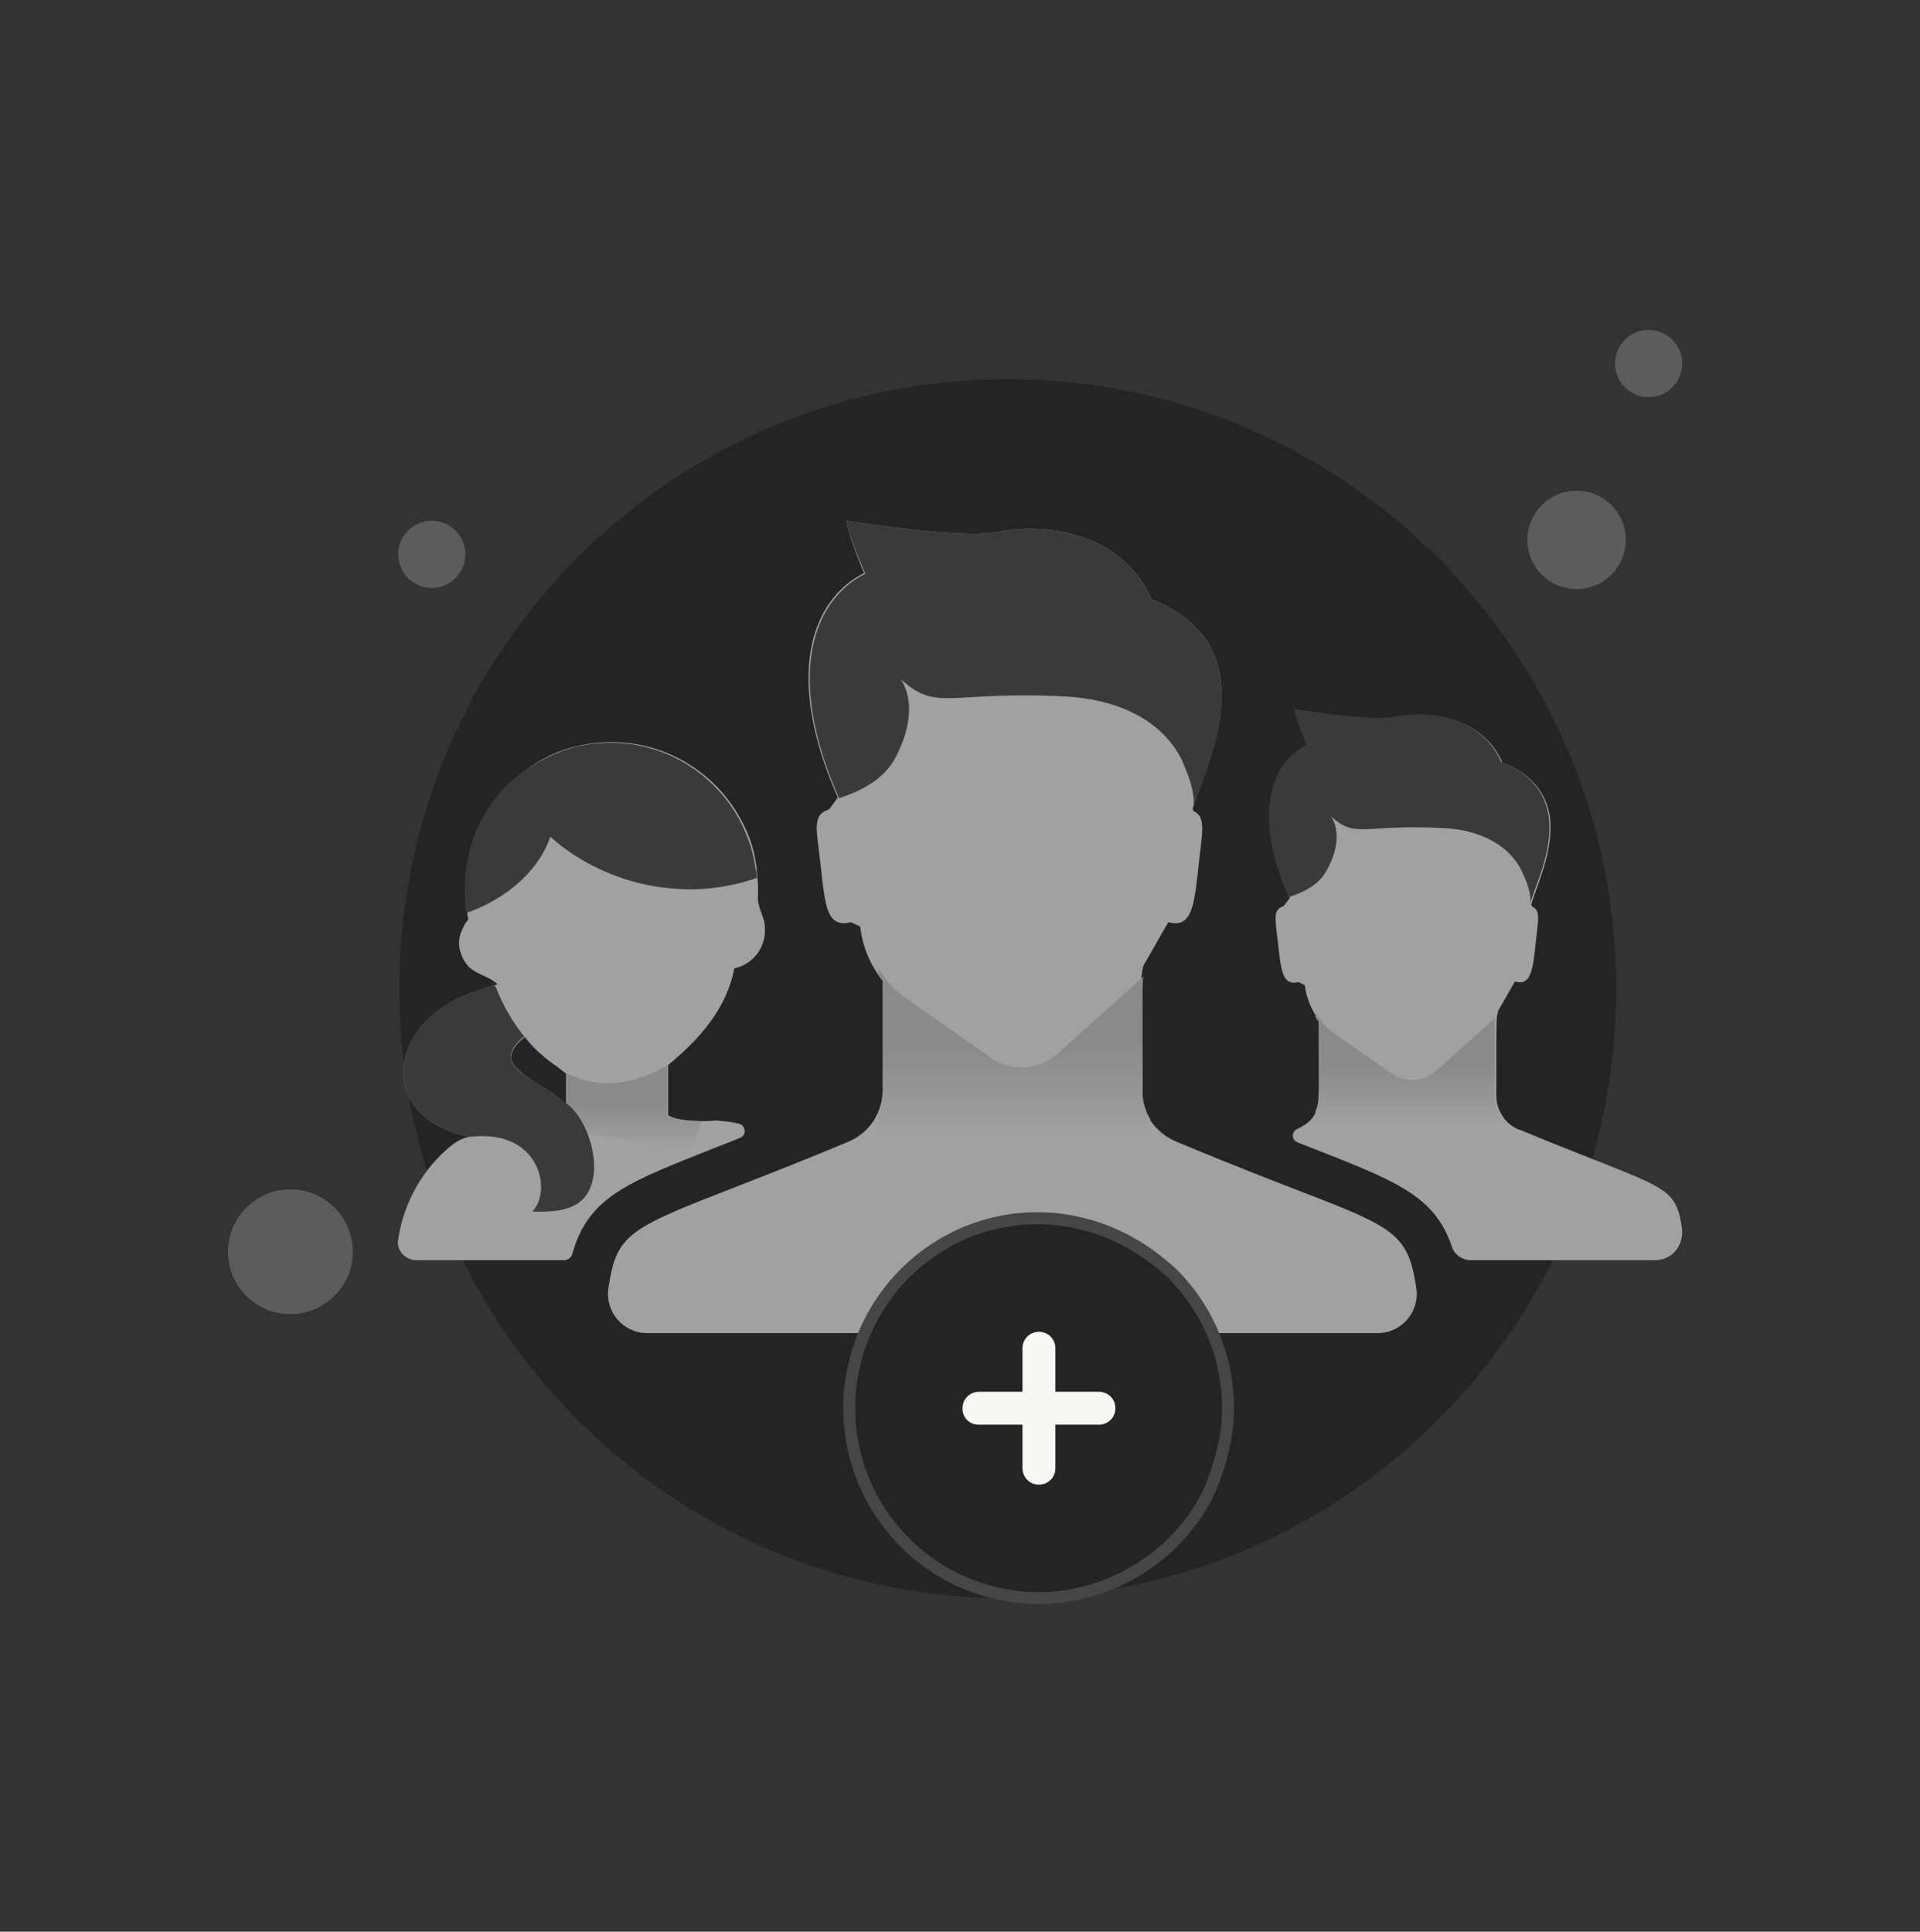 <svg width="160" height="161" viewBox="0 0 160 161" fill="none" xmlns="http://www.w3.org/2000/svg">
<rect x="0" y="0" width="160" height="161" fill="#333333" stroke="none"/>
<path d="M83.982 133.2C111.982 133.2 134.682 110.5 134.682 82.4C134.682 54.3 111.882 31.6 83.982 31.6C55.982 31.6 33.282 54.3 33.282 82.4C33.282 110.5 55.982 133.2 83.982 133.2Z" fill="#242424"/>
<path d="M131.382 49.1C133.647 49.1 135.482 47.264 135.482 45C135.482 42.736 133.647 40.9 131.382 40.9C129.118 40.9 127.282 42.736 127.282 45C127.282 47.264 129.118 49.1 131.382 49.1Z" fill="#5C5C5C"/>
<path d="M137.382 33.1C138.928 33.1 140.182 31.846 140.182 30.3C140.182 28.754 138.928 27.5 137.382 27.5C135.836 27.5 134.582 28.754 134.582 30.3C134.582 31.846 135.836 33.1 137.382 33.1Z" fill="#5C5C5C"/>
<path d="M35.982 49C37.529 49 38.782 47.746 38.782 46.2C38.782 44.654 37.529 43.4 35.982 43.4C34.436 43.4 33.182 44.654 33.182 46.2C33.182 47.746 34.436 49 35.982 49Z" fill="#5C5C5C"/>
<path d="M24.2 109.528C27.072 109.528 29.4 107.2 29.4 104.328C29.4 101.456 27.072 99.128 24.2 99.128C21.328 99.128 19 101.456 19 104.328C19 107.2 21.328 109.528 24.2 109.528Z" fill="#5C5C5C"/>
<path d="M137.941 105.029H122.56C121.832 105.029 121.209 104.561 121.001 103.938C119.494 99.469 116.168 98.378 108.114 95.208C107.646 95 107.594 94.377 108.062 94.117C110.4 92.974 109.985 91.986 109.985 85.127C109.881 85.023 109.777 84.867 109.725 84.763C109.205 83.984 108.841 83.049 108.737 82.113L108.218 81.853C106.659 82.217 106.763 80.554 106.347 77.333C106.191 75.982 106.399 75.722 106.971 75.514L107.49 74.838C104.424 67.979 105.983 63.666 108.997 62.107C108.01 59.925 107.958 59.145 107.958 59.145C107.958 59.145 114.349 60.237 116.532 59.769C119.338 59.197 123.599 59.873 125.21 63.562C127.86 64.602 128.899 66.316 129.159 68.083C129.523 70.993 127.912 74.163 127.6 75.41C127.652 75.462 127.652 75.514 127.704 75.566C128.12 75.774 128.276 76.138 128.12 77.281C127.756 80.347 127.808 82.269 126.249 81.802L124.846 84.244C124.794 84.556 124.742 84.659 124.742 84.815C124.69 85.283 124.69 86.166 124.69 91.259C124.69 91.882 124.846 92.454 125.158 92.922C125.47 93.493 125.989 93.909 126.613 94.169H126.665C130.302 95.676 132.9 96.663 134.823 97.442C139.084 99.157 139.811 99.625 140.175 102.483C140.279 103.886 139.292 105.029 137.941 105.029Z" fill="#A1A1A1"/>
<path d="M127.495 75.357C127.651 74.578 127.287 73.642 126.975 72.967C126.923 72.863 126.871 72.759 126.819 72.603C125.624 70.161 122.87 69.122 120.272 69.018C113.621 68.654 112.997 69.953 110.919 68.031C111.542 69.018 111.646 70.525 110.607 72.447C109.931 73.798 108.58 74.37 107.385 74.786C104.371 67.927 105.878 63.614 108.892 62.055C107.905 59.872 107.853 59.093 107.853 59.093C107.853 59.093 114.244 60.184 116.427 59.716C119.233 59.145 123.494 59.82 125.104 63.51C127.755 64.549 128.794 66.264 129.054 68.031C129.469 70.94 127.807 74.11 127.495 75.357Z" fill="#3A3A3A"/>
<path d="M125.052 92.973V94.168H109.619V92.609C109.983 91.778 109.879 91.83 109.879 85.126C109.775 85.022 109.671 84.867 109.619 84.763V84.399C109.931 84.971 110.399 85.49 110.866 85.906L115.699 89.284C116.842 90.219 118.453 90.271 119.596 89.335L124.117 85.282C124.273 85.126 124.429 85.022 124.585 84.867C124.533 85.334 124.533 86.218 124.533 91.31C124.585 91.882 124.74 92.453 125.052 92.973Z" fill="url(#paint0_linear_3565_28573)"/>
<path d="M58.435 93.441C55.941 93.389 55.681 92.921 55.681 92.921V88.764C58.331 86.581 60.566 84.035 61.19 80.71C62.852 80.346 63.892 78.839 63.736 77.176C63.684 76.449 63.216 75.773 63.164 74.994C63.164 74.63 63.164 74.266 63.164 73.902C63.164 73.643 63.164 73.435 63.112 73.175C63.112 72.915 63.06 72.655 63.06 72.395C62.904 71.148 62.593 69.849 61.761 68.342C59.683 64.445 55.578 61.847 50.953 61.847C50.017 61.847 49.082 61.951 48.199 62.159C46.536 62.522 45.029 63.25 43.678 64.289C43.418 64.497 43.158 64.705 42.898 64.913C42.846 64.965 42.794 65.017 42.691 65.069C41.236 66.42 40.092 68.135 39.469 70.057C38.845 71.98 38.689 73.954 38.949 75.929C38.949 75.981 38.949 76.033 38.949 76.085C38.949 76.137 38.949 76.189 38.949 76.241C39.001 76.605 39.105 76.552 38.845 76.864C38.793 76.968 38.689 77.072 38.637 77.228C38.326 77.8 38.066 78.579 38.43 79.514C39.053 81.281 40.3 81.021 41.443 82.009C41.392 82.061 41.288 82.113 41.236 82.113H41.184L39.885 82.528C32.09 84.971 31.207 93.233 39.209 94.74C38.637 94.792 38.118 95.103 37.754 95.363C35.208 97.338 33.597 100.352 33.181 103.314C33.025 104.197 33.753 105.028 34.688 105.028H47.056C47.315 105.028 47.575 104.821 47.679 104.561C48.822 100.404 51.42 98.949 56.825 96.766L59.942 95.519C60.462 95.311 61.034 95.103 61.657 94.844C62.229 94.636 62.177 93.804 61.553 93.648C60.93 93.493 60.306 93.441 59.683 93.389C59.163 93.441 58.747 93.441 58.435 93.441ZM42.587 88.14C42.587 87.621 42.95 87.049 43.73 86.426C44.042 86.841 44.457 87.309 44.925 87.725C45.289 88.036 45.653 88.348 46.068 88.66C46.328 88.816 46.588 89.024 46.848 89.232C46.9 89.284 46.952 89.335 47.004 89.335C47.056 89.388 47.159 89.439 47.211 89.491V92.038C47.159 91.986 47.107 91.934 47.056 91.934C46.796 91.726 46.588 91.518 46.38 91.362C46.016 91.102 45.653 90.894 45.289 90.686C45.133 90.583 45.029 90.531 44.925 90.427C43.73 89.647 42.639 88.92 42.587 88.14Z" fill="#A1A1A1"/>
<path d="M58.435 93.441C58.02 94.948 57.552 95.883 57.552 95.883L44.145 93.752L44.925 90.427C45.029 90.531 45.185 90.583 45.289 90.635C45.652 90.842 46.068 91.102 46.38 91.362C46.588 91.518 46.848 91.674 47.056 91.934C47.107 91.986 47.159 92.038 47.159 92.038V89.491C47.056 89.439 47.004 89.387 46.952 89.335C49.134 90.427 51.836 90.998 55.733 88.712C55.681 88.712 55.681 88.764 55.629 88.764V92.921C55.629 92.921 55.941 93.389 58.435 93.441Z" fill="url(#paint1_linear_3565_28573)"/>
<path d="M63.06 73.175C60.826 73.954 58.435 74.266 56.045 74.058C52.304 73.747 48.666 72.24 45.86 69.745C44.925 72.448 42.587 74.474 39.937 75.669C39.573 75.825 39.209 75.981 38.845 76.085C38.845 76.033 38.845 75.981 38.845 75.981C38.586 74.006 38.741 72.032 39.365 70.109C39.989 68.186 41.132 66.472 42.587 65.121C42.639 65.069 42.691 65.017 42.795 64.965C43.054 64.757 43.314 64.549 43.574 64.341C44.925 63.354 46.484 62.626 48.095 62.211C49.03 62.003 49.913 61.899 50.849 61.899C55.474 61.899 59.579 64.497 61.657 68.394C62.437 69.901 62.8 71.2 62.956 72.395C63.06 72.655 63.06 72.915 63.06 73.175Z" fill="#3A3A3A"/>
<path d="M43.886 86.581C44.197 86.997 44.561 87.361 44.873 87.672C44.509 87.361 44.146 86.997 43.886 86.581Z" fill="#3973F4"/>
<path d="M48.77 99.728C47.783 100.975 45.912 101.027 44.353 100.975C46.016 99.364 45.081 94.116 39.261 94.74H39.209C31.207 93.233 32.09 84.971 39.833 82.528L41.132 82.112C41.236 82.165 41.288 82.216 41.34 82.32C41.963 83.931 42.794 85.282 43.678 86.374C40.508 89.024 44.925 89.855 47.056 91.882C48.926 92.973 50.485 97.546 48.77 99.728Z" fill="#3A3A3A"/>
<path d="M43.834 86.581C43.782 86.529 43.73 86.478 43.73 86.425C43.73 86.425 43.782 86.529 43.834 86.581Z" fill="#3973F4"/>
<path d="M118.037 107.419C118.297 109.341 116.79 111.108 114.815 111.108H53.914C51.94 111.108 50.433 109.341 50.693 107.419C51.264 103.417 52.148 102.586 58.072 100.196L59.526 99.624C62.281 98.533 65.866 97.182 70.699 95.155C71.79 94.688 72.673 93.856 73.141 92.765C73.401 92.193 73.557 91.518 73.557 90.842V81.749C73.401 81.541 73.245 81.385 73.141 81.177C72.362 80.034 71.842 78.683 71.686 77.228L70.906 76.864C68.568 77.436 68.776 74.942 68.152 70.161C67.893 68.186 68.204 67.771 69.088 67.459L69.815 66.472C65.346 56.339 67.581 49.999 71.998 47.765C70.647 44.543 70.543 43.4 70.543 43.4C70.543 43.4 79.948 44.959 83.17 44.335C87.275 43.504 93.614 44.491 95.953 49.947C99.85 51.506 101.357 53.948 101.721 56.651C102.292 60.911 99.85 65.588 99.382 67.407C99.434 67.511 99.434 67.563 99.486 67.615C100.11 67.927 100.318 68.446 100.11 70.161C99.538 74.682 99.694 77.488 97.356 76.864L95.277 80.502C95.173 80.917 95.173 81.073 95.121 81.385C95.017 82.061 95.069 83.412 95.069 90.842C95.069 91.726 95.329 92.609 95.797 93.285C96.317 94.064 97.044 94.74 97.927 95.103C97.979 95.103 97.979 95.103 98.031 95.155C103.384 97.39 107.229 98.845 110.035 99.936C116.426 102.43 117.414 103.21 118.037 107.419Z" fill="#A1A1A1"/>
<path d="M99.434 67.407C99.642 66.264 99.123 64.861 98.707 63.873C98.655 63.718 98.551 63.562 98.499 63.354C96.68 59.716 92.679 58.261 88.834 58.053C79.013 57.534 78.129 59.405 75.064 56.599C75.999 58.053 76.103 60.288 74.648 63.094C73.609 65.069 71.634 65.952 69.919 66.524C65.45 56.391 67.685 50.051 72.102 47.817C70.647 44.543 70.543 43.4 70.543 43.4C70.543 43.4 79.948 44.959 83.17 44.335C87.275 43.504 93.615 44.491 95.953 49.947C99.85 51.506 101.357 53.948 101.721 56.651C102.344 60.86 99.902 65.536 99.434 67.407Z" fill="#3A3A3A"/>
<path d="M95.849 93.284V95.051H73.193V92.765C73.453 92.193 73.609 91.518 73.609 90.842V81.749C73.453 81.541 73.297 81.385 73.193 81.177V80.657C73.66 81.489 74.284 82.268 75.064 82.892L82.183 87.88C83.845 89.283 86.236 89.335 87.95 87.984L94.602 82.008C94.81 81.801 95.069 81.593 95.277 81.385C95.173 82.061 95.225 83.412 95.225 90.842C95.173 91.726 95.433 92.557 95.849 93.284Z" fill="url(#paint2_linear_3565_28573)"/>
<path d="M101.979 120.595C101.657 121.966 101.173 123.417 100.608 124.627C99.076 127.61 96.658 129.948 93.674 131.48C90.611 133.012 86.982 133.657 83.354 132.851C74.807 131.077 69.325 122.692 71.098 114.145C72.872 105.599 81.177 100.035 89.724 101.89C92.787 102.535 95.448 104.067 97.706 106.163C101.495 109.952 103.108 115.435 101.979 120.595Z" fill="#242424" stroke="#464646" stroke-miterlimit="10"/>
<path d="M91.578 115.999H87.95V112.371C87.95 111.646 87.385 111 86.579 111C85.853 111 85.208 111.565 85.208 112.371V115.999H81.58C80.855 115.999 80.21 116.564 80.21 117.37C80.21 118.176 80.774 118.741 81.58 118.741H85.208V122.369C85.208 123.095 85.773 123.74 86.579 123.74C87.305 123.74 87.95 123.175 87.95 122.369V118.741H91.578C92.304 118.741 92.949 118.176 92.949 117.37C92.949 116.564 92.304 115.999 91.578 115.999Z" fill="#F8F7F4"/>
<defs>
<linearGradient id="paint0_linear_3565_28573" x1="117.306" y1="93.864" x2="117.306" y2="88.747" gradientUnits="userSpaceOnUse">
<stop stop-color="#A1A1A1"/>
<stop offset="0.991" stop-color="#8A8A8A"/>
</linearGradient>
<linearGradient id="paint1_linear_3565_28573" x1="51.263" y1="95.659" x2="51.263" y2="91.903" gradientUnits="userSpaceOnUse">
<stop stop-color="#A1A1A1"/>
<stop offset="0.991" stop-color="#8A8A8A"/>
</linearGradient>
<linearGradient id="paint2_linear_3565_28573" x1="84.477" y1="94.603" x2="84.477" y2="87.064" gradientUnits="userSpaceOnUse">
<stop stop-color="#A1A1A1"/>
<stop offset="0.991" stop-color="#8A8A8A"/>
</linearGradient>
</defs>
</svg>
